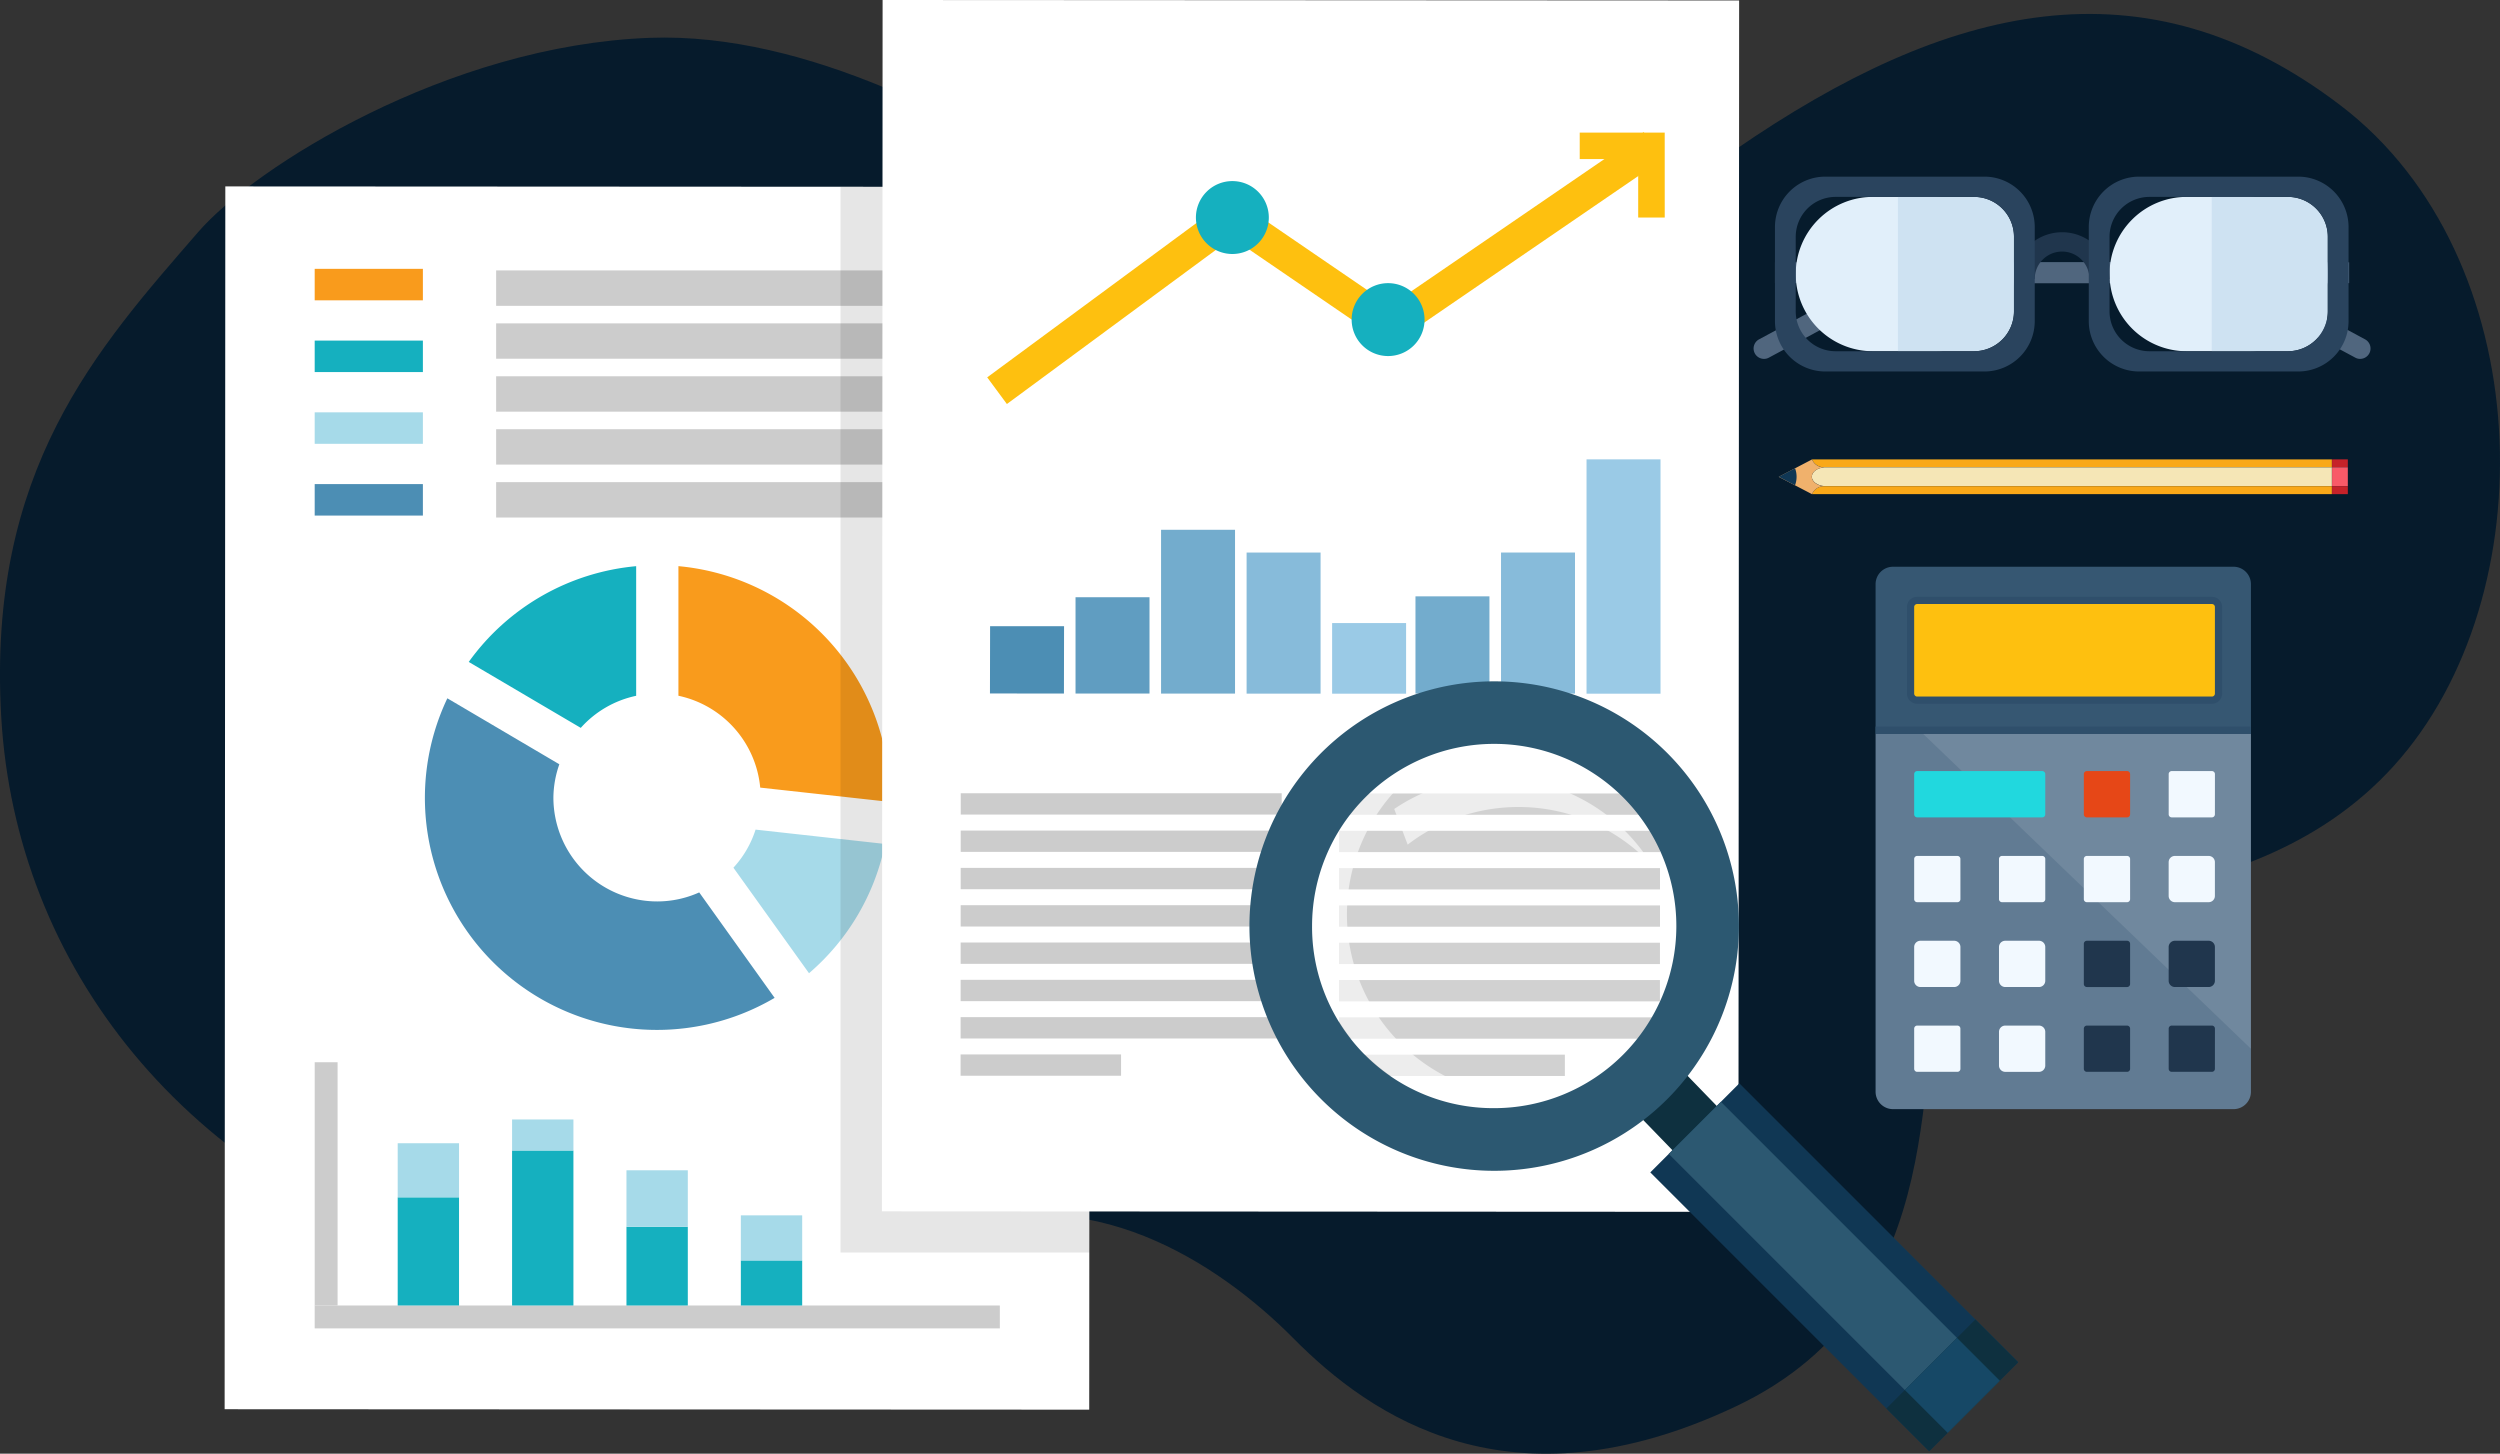 <svg xmlns="http://www.w3.org/2000/svg" width="342.924" height="199.4" viewBox="0 0 342.924 199.4">
  <rect x="0" y="0" width="342.924" height="199.4" fill="#333333" stroke="none"/>
  <g id="Group_1051" data-name="Group 1051" transform="translate(-47.971 -224.773)">
    <path id="Path_2900" data-name="Path 2900" d="M2769.382-15863.877c7.681-8.869,34.214-25.611,61.947-26.629,21.78-.8,44.5,12.045,57.993,20.637,30.314,19.307,61.947,14.645,90.944-5.326s56.016-26.631,83.036-5.992,28.338,67.242,7.249,90.541-56.016,15.313-61.289,27.3,1.977,45.936-29,60.58-50.085,1.33-60.629-9.32-28.338-21.969-47.449-14.646-27.02,15.979-65.9,4.66-61.948-41.275-63.925-75.229S2755.542-15847.9,2769.382-15863.877Z" transform="translate(-2694.216 16120.468)" fill="#061b2c"/>
    <g id="pencil" transform="translate(291.954 287.782)">
      <path id="Path_2851" data-name="Path 2851" d="M600.493,355.114h-71.31a1.786,1.786,0,0,0,1.693,1.089h69.617Z" transform="translate(-524.614 -355.112)" fill="#f9a818"/>
      <path id="Path_2852" data-name="Path 2852" d="M600.464,359.96v-2.592H530.849l-.021,0h.024c-.97.079-1.721.626-1.722,1.291s.753,1.212,1.722,1.291h-.024l.021,0h69.616Z" transform="translate(-524.586 -356.276)" fill="#f5e6b6"/>
      <path id="Path_2853" data-name="Path 2853" d="M530.875,362.73a1.785,1.785,0,0,0-1.693,1.089h71.31V362.73Z" transform="translate(-524.614 -359.046)" fill="#f9a818"/>
      <path id="Path_2854" data-name="Path 2854" d="M524.3,359.885a1.781,1.781,0,0,1,1.693-1.092h0l-.021,0H526c-.969-.079-1.72-.626-1.722-1.291s.752-1.212,1.722-1.291h-.024l.021,0h0a1.781,1.781,0,0,1-1.693-1.092l-4.568,2.388Z" transform="translate(-519.732 -355.109)" fill="#f0b16c"/>
      <path id="Path_2855" data-name="Path 2855" d="M521.974,357.624l-2.242,1.172,2.242,1.173a3.356,3.356,0,0,0,0-2.345Z" transform="translate(-519.732 -356.408)" fill="#103754"/>
      <g id="Group_1051-2" data-name="Group 1051" transform="translate(75.905 0.003)">
        <rect id="Rectangle_861" data-name="Rectangle 861" width="2.162" height="1.089" fill="#c62229"/>
        <rect id="Rectangle_862" data-name="Rectangle 862" width="2.162" height="2.592" transform="translate(0 1.089)" fill="#f85a68"/>
        <rect id="Rectangle_863" data-name="Rectangle 863" width="2.162" height="1.089" transform="translate(0 3.681)" fill="#c62229"/>
      </g>
    </g>
    <g id="glasses" transform="translate(288.509 249.002)">
      <g id="Group_1053" data-name="Group 1053" transform="translate(0 11.759)">
        <g id="Group_1052" data-name="Group 1052">
          <path id="Path_2856" data-name="Path 2856" d="M598.942,312.456a1.369,1.369,0,0,1-.673-.173L586.3,305.854a31.8,31.8,0,0,0-15.041-3.787H518.672v-2.852h52.591a34.572,34.572,0,0,1,16.389,4.13l11.965,6.429a1.426,1.426,0,0,1-.675,2.681Z" transform="translate(-515.74 -299.215)" fill="#50667e"/>
          <path id="Path_2857" data-name="Path 2857" d="M514.034,312.456a1.385,1.385,0,0,0,.675-.173l11.963-6.429a31.79,31.79,0,0,1,15.04-3.787H594.3v-2.852H541.711a34.591,34.591,0,0,0-16.39,4.13l-11.964,6.429a1.426,1.426,0,0,0,.677,2.681Z" transform="translate(-512.606 -299.215)" fill="#50667e"/>
        </g>
      </g>
      <path id="Path_2858" data-name="Path 2858" d="M589.339,296.862h0a3.748,3.748,0,0,1,7.5,0h2.849a6.6,6.6,0,0,0-13.194,0h2.85Z" transform="translate(-550.771 -282.834)" fill="#20364d"/>
      <g id="Group_1054" data-name="Group 1054" transform="translate(5.782 2.779)">
        <path id="Rectangle_864" data-name="Rectangle 864" d="M10.586,0h8.765A10.585,10.585,0,0,1,29.936,10.585v0A10.586,10.586,0,0,1,19.349,21.172H10.586A10.586,10.586,0,0,1,0,10.586v0A10.586,10.586,0,0,1,10.586,0Z" transform="translate(0 0)" fill="#e1effa"/>
        <path id="Path_2859" data-name="Path 2859" d="M564.017,280.64H553.554v21.172h10.463a5.476,5.476,0,0,0,5.459-5.459V286.1A5.476,5.476,0,0,0,564.017,280.64Z" transform="translate(-539.54 -280.64)" fill="#cee2f2"/>
      </g>
      <g id="Group_1055" data-name="Group 1055" transform="translate(48.827 2.779)">
        <path id="Rectangle_865" data-name="Rectangle 865" d="M10.586,0h8.767A10.584,10.584,0,0,1,29.936,10.584v0A10.586,10.586,0,0,1,19.35,21.172H10.586A10.586,10.586,0,0,1,0,10.586v0A10.586,10.586,0,0,1,10.586,0Z" transform="translate(0 0)" fill="#e1effa"/>
        <path id="Path_2860" data-name="Path 2860" d="M653.058,280.64H642.6v21.172h10.462a5.476,5.476,0,0,0,5.46-5.459V286.1A5.476,5.476,0,0,0,653.058,280.64Z" transform="translate(-628.582 -280.64)" fill="#cee2f2"/>
      </g>
      <path id="Path_2861" data-name="Path 2861" d="M547.414,274.892H525.565a6.913,6.913,0,0,0-6.893,6.892v12.944a6.913,6.913,0,0,0,6.893,6.893h21.849a6.913,6.913,0,0,0,6.893-6.893V281.784A6.913,6.913,0,0,0,547.414,274.892Zm4.043,18.491A5.476,5.476,0,0,1,546,298.842H526.98a5.475,5.475,0,0,1-5.459-5.459V283.131a5.476,5.476,0,0,1,5.459-5.46H546a5.476,5.476,0,0,1,5.459,5.46Z" transform="translate(-515.74 -274.892)" fill="#2a445e"/>
      <path id="Path_2862" data-name="Path 2862" d="M636.455,274.892H614.606a6.913,6.913,0,0,0-6.893,6.892v12.944a6.913,6.913,0,0,0,6.893,6.893h21.849a6.913,6.913,0,0,0,6.893-6.893V281.784A6.913,6.913,0,0,0,636.455,274.892Zm4.043,18.491a5.476,5.476,0,0,1-5.46,5.459H616.021a5.475,5.475,0,0,1-5.459-5.459V283.131a5.476,5.476,0,0,1,5.459-5.46h19.017a5.476,5.476,0,0,1,5.46,5.46Z" transform="translate(-561.735 -274.892)" fill="#2a445e"/>
    </g>
    <g id="paper" transform="translate(78.784 224.773)">
      <g id="Group_1063" data-name="Group 1063" transform="translate(0 25.571)">
        <path id="Path_2863" data-name="Path 2863" d="M78.878,277.668l118.595.065-.094,167.728L78.784,445.4Z" transform="translate(-78.784 -277.668)" fill="#fff" fill-rule="evenodd"/>
        <g id="Group_1056" data-name="Group 1056" transform="translate(27.461 52.091)">
          <path id="Path_2864" data-name="Path 2864" d="M226.183,460.167a13.955,13.955,0,0,1-3.04,5.224l10.37,14.477a31.734,31.734,0,0,0,10.432-17.732Z" transform="translate(-180.815 -424.032)" fill="#a6dae9"/>
          <path id="Path_2865" data-name="Path 2865" d="M207.541,403.194a14.241,14.241,0,0,1,11.22,12.6l17.736,1.956c0-.2.025-.393.025-.6a31.878,31.878,0,0,0-28.981-31.734Z" transform="translate(-172.756 -385.42)" fill="#f99b1c"/>
          <path id="Path_2866" data-name="Path 2866" d="M163.419,407.6a14.089,14.089,0,0,1,7.6-4.4V385.42a31.817,31.817,0,0,0-22.965,13.135Z" transform="translate(-142.03 -385.42)" fill="#15b0bf"/>
          <path id="Path_2867" data-name="Path 2867" d="M173.224,449.535a14.05,14.05,0,0,1-5.754,1.239,14.254,14.254,0,0,1-14.248-14.254,14.072,14.072,0,0,1,.815-4.56l-15.361-9.05A31.829,31.829,0,0,0,183.568,464Z" transform="translate(-135.587 -404.786)" fill="#4c8eb4"/>
        </g>
        <g id="Group_1057" data-name="Group 1057" transform="translate(12.353 11.305)">
          <rect id="Rectangle_866" data-name="Rectangle 866" width="14.841" height="4.319" fill="#f99b1c"/>
          <rect id="Rectangle_867" data-name="Rectangle 867" width="14.841" height="4.318" transform="translate(0 9.842)" fill="#15b0bf"/>
          <rect id="Rectangle_868" data-name="Rectangle 868" width="14.841" height="4.318" transform="translate(0 19.684)" fill="#a6dae9"/>
          <rect id="Rectangle_869" data-name="Rectangle 869" width="14.841" height="4.318" transform="translate(0 29.527)" fill="#4c8eb4"/>
          <rect id="Rectangle_870" data-name="Rectangle 870" width="69.092" height="4.86" transform="translate(24.889 0.216)" fill="#ccc"/>
          <rect id="Rectangle_871" data-name="Rectangle 871" width="69.092" height="4.855" transform="translate(24.889 14.738)" fill="#ccc"/>
          <rect id="Rectangle_872" data-name="Rectangle 872" width="69.092" height="4.852" transform="translate(24.889 29.26)" fill="#ccc"/>
          <rect id="Rectangle_873" data-name="Rectangle 873" width="69.092" height="4.851" transform="translate(24.889 22)" fill="#ccc"/>
          <rect id="Rectangle_874" data-name="Rectangle 874" width="69.092" height="4.851" transform="translate(24.889 7.48)" fill="#ccc"/>
        </g>
        <g id="Group_1062" data-name="Group 1062" transform="translate(12.353 120.135)">
          <rect id="Rectangle_875" data-name="Rectangle 875" width="3.14" height="33.369" transform="translate(0.001)" fill="#ccc"/>
          <rect id="Rectangle_876" data-name="Rectangle 876" width="93.981" height="3.14" transform="translate(0 33.369)" fill="#ccc"/>
          <g id="Group_1058" data-name="Group 1058" transform="translate(11.386 11.112)">
            <rect id="Rectangle_877" data-name="Rectangle 877" width="8.413" height="14.839" transform="translate(0 7.418)" fill="#15b0bf"/>
            <rect id="Rectangle_878" data-name="Rectangle 878" width="8.413" height="7.418" fill="#a6dae9"/>
          </g>
          <g id="Group_1059" data-name="Group 1059" transform="translate(27.076 7.852)">
            <rect id="Rectangle_879" data-name="Rectangle 879" width="8.414" height="21.264" transform="translate(0 4.253)" fill="#15b0bf"/>
            <rect id="Rectangle_880" data-name="Rectangle 880" width="8.414" height="4.253" fill="#a6dae9"/>
          </g>
          <g id="Group_1060" data-name="Group 1060" transform="translate(42.766 14.821)">
            <rect id="Rectangle_881" data-name="Rectangle 881" width="8.414" height="10.797" transform="translate(0 7.752)" fill="#15b0bf"/>
            <rect id="Rectangle_882" data-name="Rectangle 882" width="8.414" height="7.751" fill="#a6dae9"/>
          </g>
          <g id="Group_1061" data-name="Group 1061" transform="translate(58.456 21.004)">
            <rect id="Rectangle_883" data-name="Rectangle 883" width="8.414" height="6.183" transform="translate(0 6.182)" fill="#15b0bf"/>
            <rect id="Rectangle_884" data-name="Rectangle 884" width="8.414" height="6.182" fill="#a6dae9"/>
          </g>
        </g>
      </g>
      <rect id="Rectangle_885" data-name="Rectangle 885" width="34.168" height="146.181" transform="translate(84.479 25.627)" opacity="0.1"/>
      <g id="Group_1068" data-name="Group 1068" transform="translate(90.16)">
        <path id="Path_2868" data-name="Path 2868" d="M265.375,224.773l117.49.065L382.772,391l-117.49-.066Z" transform="translate(-265.282 -224.773)" fill="#fff" fill-rule="evenodd"/>
        <g id="Group_1064" data-name="Group 1064" transform="translate(14.819 63.01)">
          <path id="Path_2869" data-name="Path 2869" d="M295.954,402.448l10.146.006-.017,9.231-10.148-.006Z" transform="translate(-295.935 -379.564)" fill="#4c8eb4" fill-rule="evenodd"/>
          <rect id="Rectangle_886" data-name="Rectangle 886" width="10.148" height="13.21" transform="translate(11.738 18.913)" fill="#609dc1"/>
          <rect id="Rectangle_887" data-name="Rectangle 887" width="10.147" height="22.469" transform="translate(23.47 9.661)" fill="#73accd"/>
          <rect id="Rectangle_888" data-name="Rectangle 888" width="10.147" height="19.353" transform="translate(35.204 12.783)" fill="#87bbda"/>
          <rect id="Rectangle_889" data-name="Rectangle 889" width="10.147" height="9.687" transform="translate(46.935 22.456)" fill="#9acae6"/>
          <rect id="Rectangle_890" data-name="Rectangle 890" width="10.147" height="13.339" transform="translate(58.368 18.791)" fill="#73accd"/>
          <rect id="Rectangle_891" data-name="Rectangle 891" width="10.146" height="19.356" transform="translate(70.103 12.78)" fill="#87bbda"/>
          <rect id="Rectangle_892" data-name="Rectangle 892" width="10.147" height="32.143" transform="translate(81.833)" fill="#9acae6"/>
        </g>
        <rect id="Rectangle_893" data-name="Rectangle 893" width="44.023" height="2.925" transform="translate(10.811 108.81)" fill="#ccc"/>
        <rect id="Rectangle_894" data-name="Rectangle 894" width="44.023" height="2.925" transform="translate(10.808 113.928)" fill="#ccc"/>
        <rect id="Rectangle_895" data-name="Rectangle 895" width="44.023" height="2.925" transform="translate(10.805 119.048)" fill="#ccc"/>
        <rect id="Rectangle_896" data-name="Rectangle 896" width="44.023" height="2.925" transform="translate(10.802 124.166)" fill="#ccc"/>
        <rect id="Rectangle_897" data-name="Rectangle 897" width="44.023" height="2.925" transform="translate(10.799 129.285)" fill="#ccc"/>
        <rect id="Rectangle_898" data-name="Rectangle 898" width="44.023" height="2.925" transform="translate(10.797 134.403)" fill="#ccc"/>
        <rect id="Rectangle_899" data-name="Rectangle 899" width="44.023" height="2.926" transform="translate(10.793 139.522)" fill="#ccc"/>
        <rect id="Rectangle_900" data-name="Rectangle 900" width="22.012" height="2.925" transform="translate(10.791 144.635)" fill="#ccc"/>
        <rect id="Rectangle_901" data-name="Rectangle 901" width="44.023" height="2.925" transform="translate(62.712 108.839)" fill="#ccc"/>
        <rect id="Rectangle_902" data-name="Rectangle 902" width="44.023" height="2.925" transform="translate(62.709 113.958)" fill="#ccc"/>
        <rect id="Rectangle_903" data-name="Rectangle 903" width="44.023" height="2.926" transform="translate(62.706 119.076)" fill="#ccc"/>
        <rect id="Rectangle_904" data-name="Rectangle 904" width="44.024" height="2.924" transform="translate(62.703 124.195)" fill="#ccc"/>
        <rect id="Rectangle_905" data-name="Rectangle 905" width="44.023" height="2.925" transform="translate(62.701 129.314)" fill="#ccc"/>
        <rect id="Rectangle_906" data-name="Rectangle 906" width="44.023" height="2.925" transform="translate(62.697 134.433)" fill="#ccc"/>
        <rect id="Rectangle_907" data-name="Rectangle 907" width="44.023" height="2.925" transform="translate(62.694 139.551)" fill="#ccc"/>
        <rect id="Rectangle_908" data-name="Rectangle 908" width="30.987" height="2.924" transform="translate(62.692 144.667)" fill="#ccc"/>
        <g id="Group_1067" data-name="Group 1067" transform="translate(14.442 18.127)">
          <g id="Group_1065" data-name="Group 1065">
            <path id="Path_2870" data-name="Path 2870" d="M297.856,299.562l-2.7-3.658,33.5-24.709,21.775,14.886,34.774-23.812,2.567,3.75-37.34,25.57L328.759,276.77Z" transform="translate(-295.156 -262.269)" fill="#fec00f"/>
          </g>
          <g id="Group_1066" data-name="Group 1066" transform="translate(81.278 0.057)">
            <path id="Path_2871" data-name="Path 2871" d="M474.941,274.043H471.3v-8.02h-8.02v-3.636h11.658Z" transform="translate(-463.283 -262.386)" fill="#fec00f"/>
          </g>
        </g>
        <path id="Path_2872" data-name="Path 2872" d="M408.561,310.113a5,5,0,1,0-5,5A5,5,0,0,0,408.561,310.113Z" transform="translate(-334.129 -266.273)" fill="#15b0bf"/>
        <path id="Path_2873" data-name="Path 2873" d="M364.373,281.155a5,5,0,1,0-5,5A5,5,0,0,0,364.373,281.155Z" transform="translate(-311.303 -251.315)" fill="#15b0bf"/>
      </g>
    </g>
    <g id="magnifying_glass" data-name="magnifying glass" transform="translate(219.356 318.204)">
      <path id="Path_2874" data-name="Path 2874" d="M394.664,443.139A24.979,24.979,0,1,0,430,478.456h0a24.979,24.979,0,1,0-35.335-35.317Z" transform="translate(-378.741 -427.217)" fill="#fff" opacity="0.1"/>
      <g id="Group_1072" data-name="Group 1072" transform="translate(8.591 8.591)">
        <g id="Group_1069" data-name="Group 1069" transform="translate(45.905 45.887)">
          <path id="Path_2875" data-name="Path 2875" d="M482.287,530.726" transform="translate(-482.287 -530.726)" fill="none"/>
        </g>
        <g id="Group_1070" data-name="Group 1070">
          <path id="Path_2876" data-name="Path 2876" d="M472.135,526.42q.416-.347.819-.715Q472.552,526.073,472.135,526.42Z" transform="translate(-431.138 -482.246)" fill="#a6dae9"/>
          <path id="Path_2877" data-name="Path 2877" d="M473.943,524.788q.4-.371.8-.761C474.479,524.288,474.212,524.541,473.943,524.788Z" transform="translate(-432.072 -481.379)" fill="#a6dae9"/>
          <path id="Path_2878" data-name="Path 2878" d="M394.664,443.232a24.823,24.823,0,0,1,15.582-7.244,25,25,0,0,0-3.391.52,24.992,24.992,0,0,0,15.728,47.177,25.042,25.042,0,0,0,5.7-3.573,24.978,24.978,0,0,1-33.622-36.879Z" transform="translate(-387.332 -435.901)" fill="#fff" opacity="0.6"/>
          <path id="Path_2879" data-name="Path 2879" d="M434.82,435.937q.3-.023.592-.04C435.214,435.909,435.017,435.921,434.82,435.937Z" transform="translate(-411.863 -435.854)" fill="#a6dae9"/>
          <path id="Path_2880" data-name="Path 2880" d="M436.3,435.859q.265-.014.529-.021C436.653,435.843,436.476,435.85,436.3,435.859Z" transform="translate(-412.627 -435.824)" fill="#a6dae9"/>
          <path id="Path_2881" data-name="Path 2881" d="M437.728,435.817c.223-.005.447-.009.671-.009C438.175,435.808,437.951,435.811,437.728,435.817Z" transform="translate(-413.365 -435.808)" fill="#a6dae9"/>
        </g>
        <g id="Group_1071" data-name="Group 1071" transform="translate(43.072 43.145)">
          <path id="Path_2882" data-name="Path 2882" d="M489.1,537.92a4.292,4.292,0,0,1-6.072-.012l-5.353-5.526a4.3,4.3,0,0,1,0-6.067l.014-.007a4.29,4.29,0,0,1,6.072.013l5.352,5.524a4.294,4.294,0,0,1-.006,6.067A.068.068,0,0,0,489.1,537.92Z" transform="translate(-476.428 -525.056)" fill="#0e303f"/>
        </g>
      </g>
      <path id="Path_2883" data-name="Path 2883" d="M369.562,451.566a33.573,33.573,0,0,0,57.331,23.788v0a33.571,33.571,0,1,0-57.331-23.785Zm8.591.016a24.984,24.984,0,1,1,24.944,25.03A24.85,24.85,0,0,1,378.153,451.582Z" transform="translate(-369.562 -418.038)" fill="#2c5871"/>
      <rect id="Rectangle_909" data-name="Rectangle 909" width="17.274" height="54.098" transform="translate(54.985 67.384) rotate(-45)" fill="#103754"/>
      <rect id="Rectangle_910" data-name="Rectangle 910" width="10.117" height="54.099" transform="translate(57.515 64.853) rotate(-45)" fill="#2c5871"/>
      <rect id="Rectangle_911" data-name="Rectangle 911" width="17.275" height="8.297" transform="matrix(0.707, -0.707, 0.707, 0.707, 87.371, 99.77)" fill="#0e303f"/>
      <rect id="Rectangle_912" data-name="Rectangle 912" width="10.116" height="8.297" transform="matrix(0.707, -0.707, 0.707, 0.707, 89.902, 97.238)" fill="#164866"/>
      <g id="Group_1073" data-name="Group 1073" transform="translate(19.858 13.234)">
        <path id="Path_2884" data-name="Path 2884" d="M435.705,448.016a24.933,24.933,0,0,0-25.067,1.7l1.846,4.893a24.944,24.944,0,0,1,26.269-2.572,25.462,25.462,0,0,1,7.263,5.427A24.848,24.848,0,0,0,435.705,448.016Z" transform="translate(-410.638 -445.414)" fill="#fff" opacity="0.6"/>
      </g>
    </g>
    <g id="calculator" transform="translate(305.245 302.513)">
      <path id="Path_2885" data-name="Path 2885" d="M598.711,432.983H547.226v49.1a2.388,2.388,0,0,0,2.386,2.384h46.715a2.385,2.385,0,0,0,2.385-2.384Z" transform="translate(-547.226 -410.067)" fill="#617b93"/>
      <path id="Path_2886" data-name="Path 2886" d="M560.7,432.983H605.67v43.2Z" transform="translate(-554.185 -410.067)" fill="#fff" opacity="0.1"/>
      <g id="Group_1100" data-name="Group 1100" transform="translate(5.292 28.028)">
        <g id="Group_1099" data-name="Group 1099">
          <g id="Group_1074" data-name="Group 1074" transform="translate(0)">
            <path id="Path_2887" data-name="Path 2887" d="M576.156,449.491a.42.42,0,0,1-.417.418H558.589a.418.418,0,0,1-.416-.418v-5.519a.418.418,0,0,1,.416-.415H575.74a.419.419,0,0,1,.417.415Z" transform="translate(-558.173 -443.557)" fill="#21d8de"/>
          </g>
          <g id="Group_1075" data-name="Group 1075" transform="translate(23.272)">
            <path id="Path_2888" data-name="Path 2888" d="M612.659,449.491a.419.419,0,0,1-.418.418h-5.513a.419.419,0,0,1-.416-.418v-5.519a.418.418,0,0,1,.416-.415h5.513a.419.419,0,0,1,.418.415Z" transform="translate(-606.312 -443.557)" fill="#e64717"/>
          </g>
          <g id="Group_1077" data-name="Group 1077" transform="translate(34.908)">
            <g id="Group_1076" data-name="Group 1076">
              <path id="Path_2889" data-name="Path 2889" d="M636.726,449.491a.417.417,0,0,1-.415.418H630.8a.417.417,0,0,1-.414-.418v-5.519a.417.417,0,0,1,.414-.415h5.515a.417.417,0,0,1,.415.415Z" transform="translate(-630.382 -443.557)" fill="#f2f9ff"/>
            </g>
          </g>
          <g id="Group_1079" data-name="Group 1079" transform="translate(0 11.639)">
            <g id="Group_1078" data-name="Group 1078">
              <path id="Path_2890" data-name="Path 2890" d="M564.519,473.567a.414.414,0,0,1-.414.413h-5.516a.416.416,0,0,1-.416-.413v-5.518a.416.416,0,0,1,.416-.415H564.1a.414.414,0,0,1,.414.415Z" transform="translate(-558.173 -467.633)" fill="#f2f9ff"/>
            </g>
          </g>
          <g id="Group_1081" data-name="Group 1081" transform="translate(11.635 11.639)">
            <g id="Group_1080" data-name="Group 1080">
              <path id="Path_2891" data-name="Path 2891" d="M588.589,473.567a.417.417,0,0,1-.417.413h-5.515a.416.416,0,0,1-.417-.413v-5.518a.416.416,0,0,1,.417-.415h5.515a.417.417,0,0,1,.417.415Z" transform="translate(-582.24 -467.633)" fill="#f2f9ff"/>
            </g>
          </g>
          <g id="Group_1083" data-name="Group 1083" transform="translate(23.272 11.639)">
            <g id="Group_1082" data-name="Group 1082">
              <path id="Path_2892" data-name="Path 2892" d="M612.659,473.567a.417.417,0,0,1-.418.413h-5.513a.416.416,0,0,1-.416-.413v-5.518a.416.416,0,0,1,.416-.415h5.513a.417.417,0,0,1,.418.415Z" transform="translate(-606.312 -467.633)" fill="#f2f9ff"/>
            </g>
          </g>
          <g id="Group_1085" data-name="Group 1085" transform="translate(34.908 11.639)">
            <g id="Group_1084" data-name="Group 1084">
              <path id="Rectangle_913" data-name="Rectangle 913" d="M.854,0H5.487a.856.856,0,0,1,.856.856V5.488a.859.859,0,0,1-.859.859H.857A.857.857,0,0,1,0,5.49V.854A.854.854,0,0,1,.854,0Z" fill="#f2f9ff"/>
            </g>
          </g>
          <g id="Group_1087" data-name="Group 1087" transform="translate(0 23.275)">
            <g id="Group_1086" data-name="Group 1086">
              <path id="Rectangle_914" data-name="Rectangle 914" d="M.86,0H5.485a.86.86,0,0,1,.86.86V5.488a.859.859,0,0,1-.859.859H.859A.859.859,0,0,1,0,5.488V.86A.86.86,0,0,1,.86,0Z" fill="#f2f9ff"/>
            </g>
          </g>
          <g id="Group_1089" data-name="Group 1089" transform="translate(11.635 23.275)">
            <g id="Group_1088" data-name="Group 1088">
              <path id="Rectangle_915" data-name="Rectangle 915" d="M.86,0H5.486a.862.862,0,0,1,.862.862V5.488a.859.859,0,0,1-.859.859H.862A.862.862,0,0,1,0,5.485V.86A.86.86,0,0,1,.86,0Z" fill="#f2f9ff"/>
            </g>
          </g>
          <g id="Group_1090" data-name="Group 1090" transform="translate(23.272 23.275)">
            <path id="Path_2893" data-name="Path 2893" d="M612.659,497.634a.418.418,0,0,1-.418.416h-5.513a.417.417,0,0,1-.416-.416v-5.516a.417.417,0,0,1,.416-.415h5.513a.417.417,0,0,1,.418.415Z" transform="translate(-606.312 -491.702)" fill="#20364d"/>
          </g>
          <g id="Group_1092" data-name="Group 1092" transform="translate(0 34.911)">
            <g id="Group_1091" data-name="Group 1091">
              <path id="Path_2894" data-name="Path 2894" d="M564.519,521.7a.414.414,0,0,1-.414.416h-5.516a.416.416,0,0,1-.416-.416V516.19a.418.418,0,0,1,.416-.418H564.1a.417.417,0,0,1,.414.418Z" transform="translate(-558.173 -515.772)" fill="#f2f9ff"/>
            </g>
          </g>
          <g id="Group_1094" data-name="Group 1094" transform="translate(11.635 34.911)">
            <g id="Group_1093" data-name="Group 1093">
              <path id="Rectangle_916" data-name="Rectangle 916" d="M.86,0H5.486a.862.862,0,0,1,.862.862v4.62a.865.865,0,0,1-.865.865H.862A.862.862,0,0,1,0,5.485V.86A.86.86,0,0,1,.86,0Z" fill="#f2f9ff"/>
            </g>
          </g>
          <g id="Group_1096" data-name="Group 1096" transform="translate(23.272 34.911)">
            <g id="Group_1095" data-name="Group 1095">
              <path id="Path_2895" data-name="Path 2895" d="M612.659,521.7a.417.417,0,0,1-.418.416h-5.513a.416.416,0,0,1-.416-.416V516.19a.419.419,0,0,1,.416-.418h5.513a.42.42,0,0,1,.418.418Z" transform="translate(-606.312 -515.772)" fill="#20364d"/>
            </g>
          </g>
          <g id="Group_1097" data-name="Group 1097" transform="translate(34.908 34.911)">
            <path id="Path_2896" data-name="Path 2896" d="M636.726,521.7a.415.415,0,0,1-.415.416H630.8a.415.415,0,0,1-.414-.416V516.19a.418.418,0,0,1,.414-.418h5.515a.418.418,0,0,1,.415.418Z" transform="translate(-630.382 -515.772)" fill="#20364d"/>
          </g>
          <g id="Group_1098" data-name="Group 1098" transform="translate(34.908 23.275)">
            <path id="Rectangle_917" data-name="Rectangle 917" d="M.86,0H5.487a.856.856,0,0,1,.856.856V5.488a.859.859,0,0,1-.859.859H.857A.857.857,0,0,1,0,5.49V.86A.86.86,0,0,1,.86,0Z" fill="#20364d"/>
          </g>
        </g>
      </g>
      <path id="Path_2897" data-name="Path 2897" d="M598.711,387.966a2.387,2.387,0,0,0-2.385-2.386H549.612a2.389,2.389,0,0,0-2.386,2.386V408.5h51.485Z" transform="translate(-547.226 -385.58)" fill="#365772"/>
      <path id="Path_2898" data-name="Path 2898" d="M557.528,408.783a1.41,1.41,0,0,1-1.408-1.406V395.514a1.41,1.41,0,0,1,1.408-1.407H597.95a1.409,1.409,0,0,1,1.409,1.407v11.863a1.407,1.407,0,0,1-1.409,1.406Z" transform="translate(-551.82 -389.985)" fill="#2f4f6b"/>
      <path id="Path_2899" data-name="Path 2899" d="M558.589,396.157a.417.417,0,0,0-.416.416v11.863a.418.418,0,0,0,.416.416H599.01a.418.418,0,0,0,.295-.122.423.423,0,0,0,.12-.293V396.573a.421.421,0,0,0-.12-.294.417.417,0,0,0-.295-.122Z" transform="translate(-552.881 -391.044)" fill="#fec00f"/>
      <rect id="Rectangle_918" data-name="Rectangle 918" width="51.485" height="0.991" transform="translate(0 21.925)" fill="#2f4f6b"/>
    </g>
  </g>
</svg>
